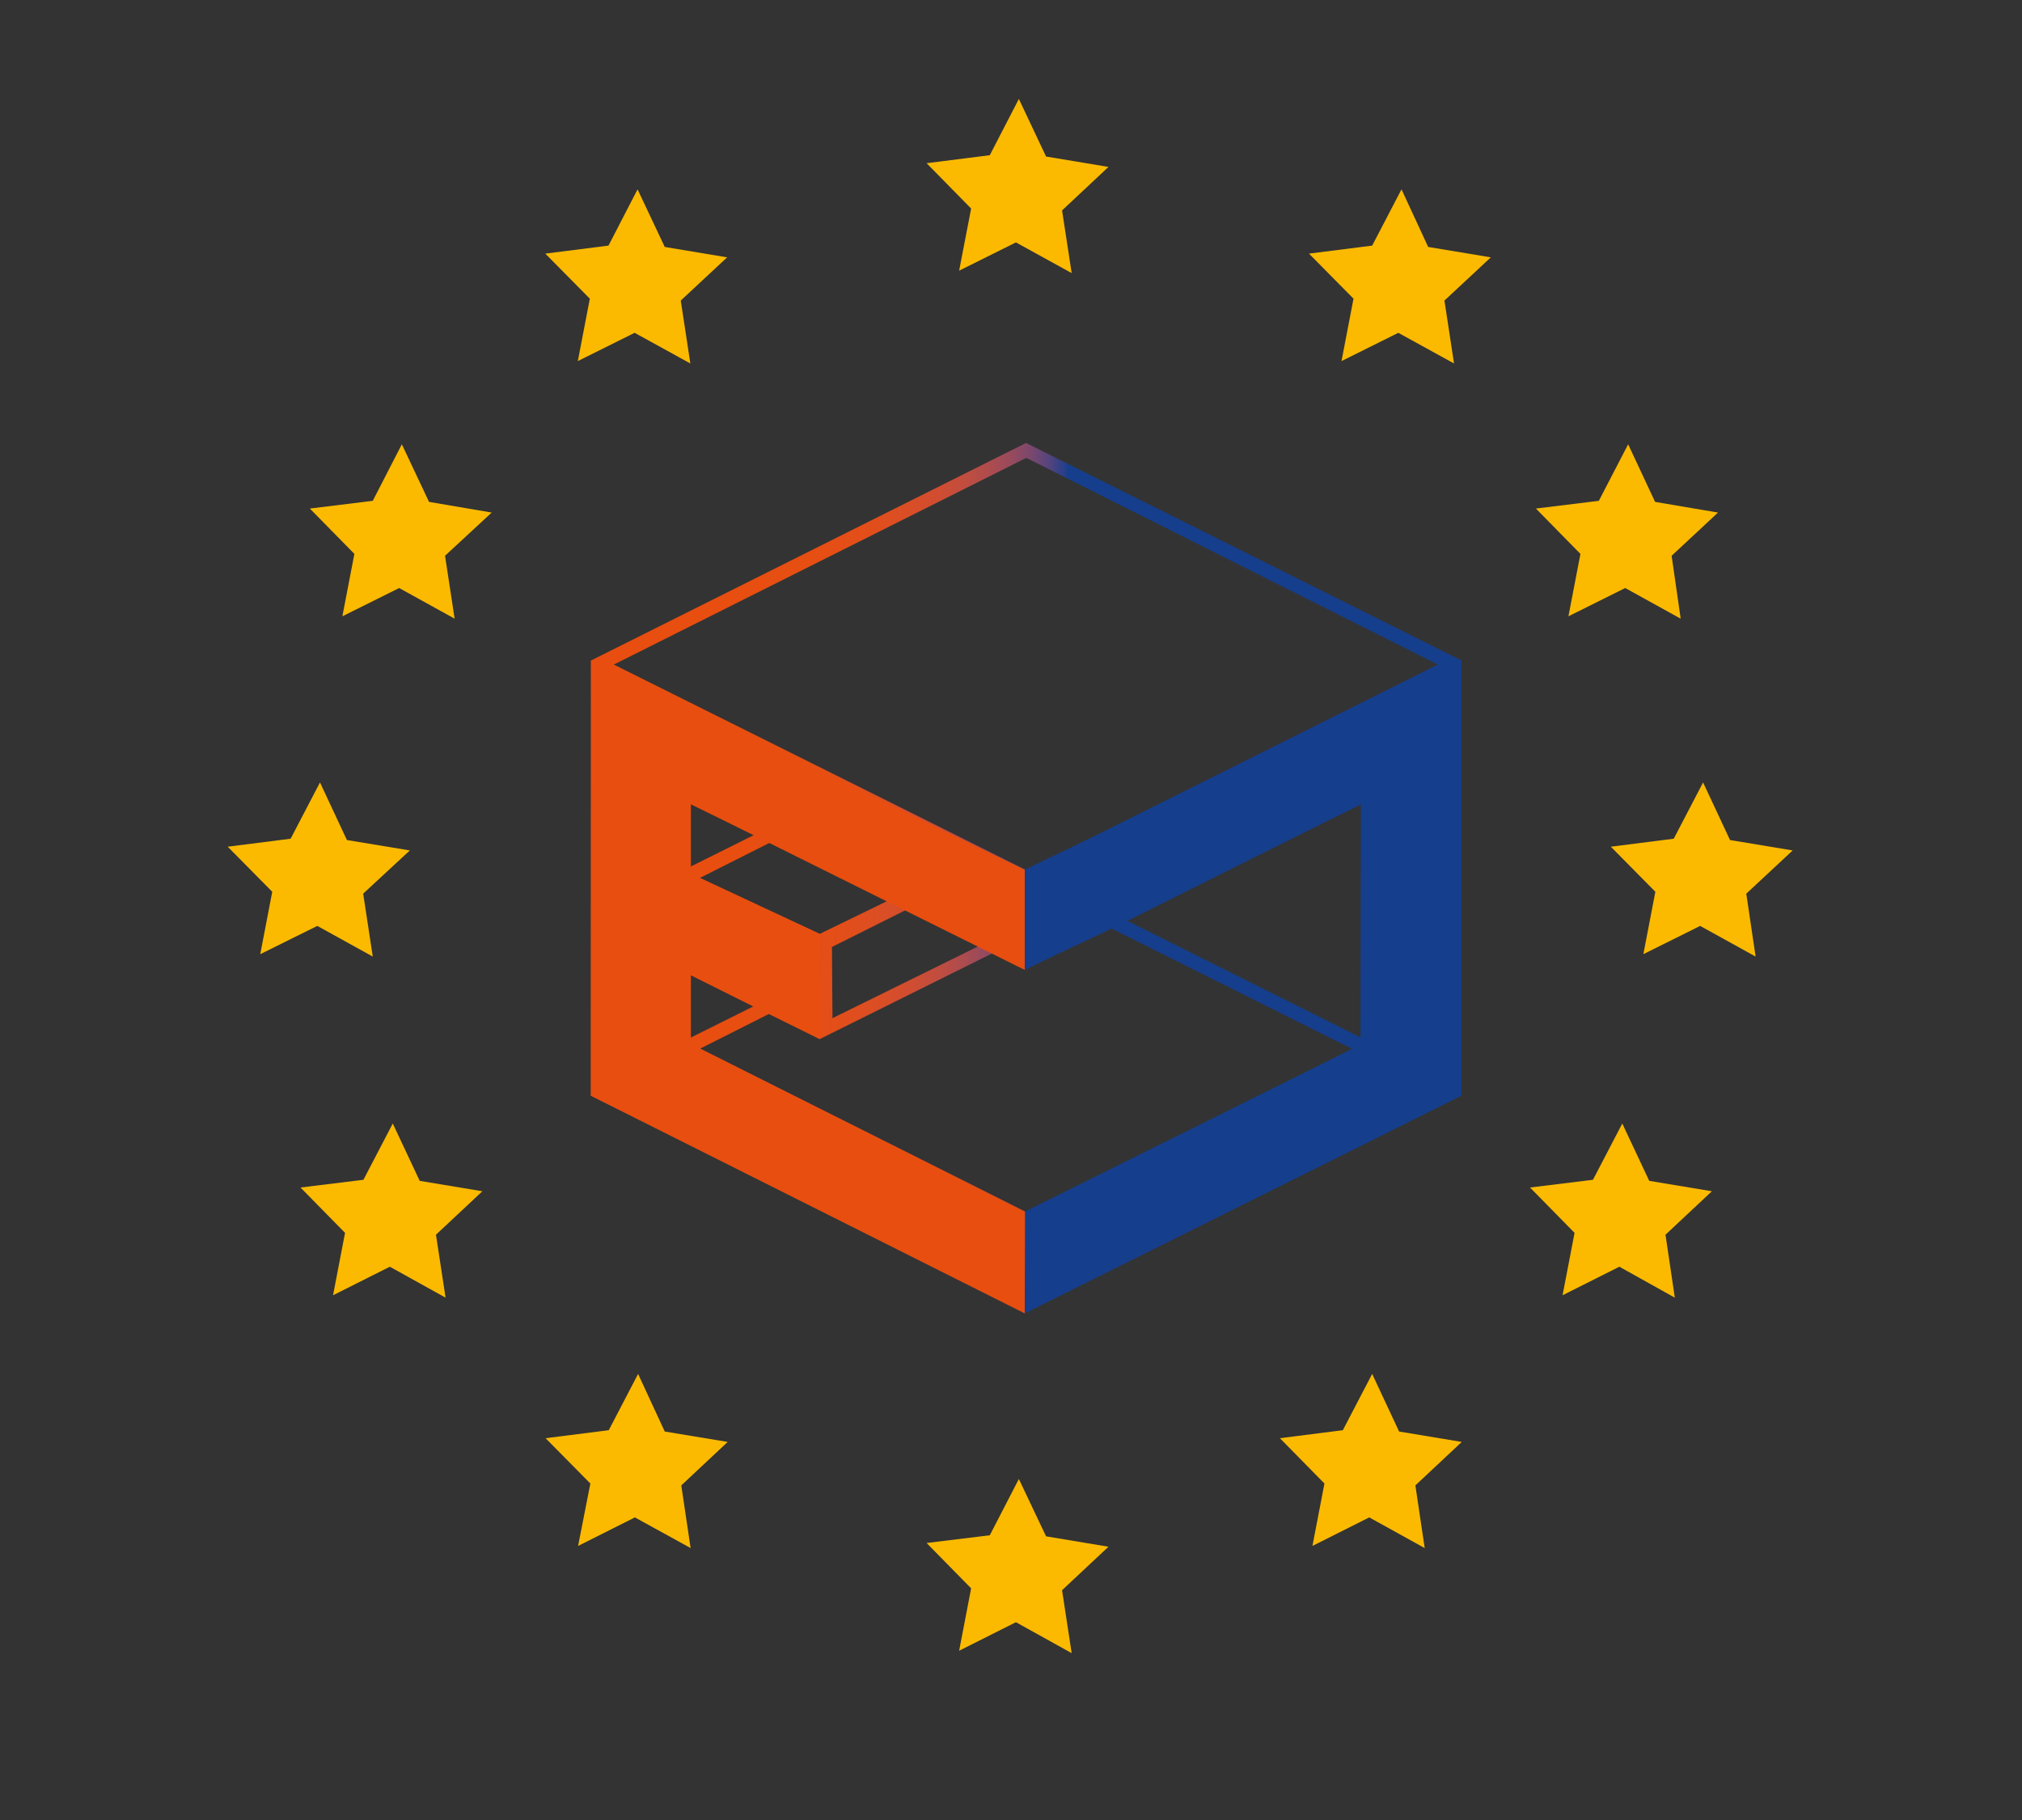 <?xml version="1.0" encoding="utf-8"?>
<!-- Generator: Adobe Illustrator 28.0.0, SVG Export Plug-In . SVG Version: 6.00 Build 0)  -->
<svg version="1.1" id="Calque_1" xmlns="http://www.w3.org/2000/svg" xmlns:xlink="http://www.w3.org/1999/xlink" x="0px" y="0px"
	 viewBox="0 0 75.83 68.26" style="enable-background:new 0 0 75.83 68.26;" xml:space="preserve">
<rect x="0" y="0" width="75.83" height="68.26" fill="#333333" stroke="none"/>
<style type="text/css">
	.st0{fill:#FBBA00;}
	.st1{fill:url(#SVGID_1_);}
	.st2{fill:#FFFFFF;}
	.st3{fill:#153E8C;}
	.st4{fill:#E84E0F;}
</style>
<g>
	<polygon class="st0" points="38.21,3.71 39.23,5.87 41.57,6.26 39.83,7.89 40.19,10.24 38.1,9.09 35.97,10.15 36.42,7.82 
		34.75,6.12 37.12,5.82 	"/>
	<polygon class="st0" points="38.21,55.46 39.23,57.61 41.57,58 39.83,59.63 40.19,61.99 38.1,60.83 35.97,61.9 36.42,59.56 
		34.75,57.86 37.12,57.57 	"/>
	<polygon class="st0" points="23.91,7.1 24.93,9.26 27.27,9.65 25.53,11.27 25.89,13.63 23.8,12.48 21.67,13.54 22.12,11.2 
		20.45,9.51 22.82,9.21 	"/>
	<polygon class="st0" points="52.56,7.1 53.56,9.26 55.91,9.65 54.17,11.27 54.53,13.63 52.44,12.48 50.31,13.54 50.76,11.2 
		49.09,9.51 51.46,9.21 	"/>
	<polygon class="st0" points="15.07,16.66 16.09,18.82 18.44,19.22 16.69,20.84 17.05,23.2 14.97,22.05 12.84,23.11 13.29,20.77 
		11.62,19.07 13.98,18.78 	"/>
	<polygon class="st0" points="61.06,16.66 62.07,18.82 64.43,19.22 62.69,20.84 63.03,23.2 60.95,22.05 58.82,23.11 59.27,20.77 
		57.6,19.07 59.96,18.78 	"/>
	<polygon class="st0" points="12,29.34 13.01,31.5 15.37,31.89 13.62,33.51 13.98,35.87 11.9,34.72 9.76,35.78 10.21,33.44 
		8.54,31.75 10.9,31.45 	"/>
	<polygon class="st0" points="63.87,29.34 64.88,31.5 67.23,31.89 65.49,33.51 65.84,35.87 63.76,34.72 61.63,35.78 62.08,33.44 
		60.41,31.75 62.77,31.45 	"/>
	<polygon class="st0" points="14.73,42.13 15.74,44.28 18.09,44.67 16.35,46.3 16.71,48.66 14.62,47.5 12.49,48.57 12.94,46.23 
		11.27,44.53 13.63,44.24 	"/>
	<polygon class="st0" points="60.84,42.13 61.85,44.28 64.2,44.67 62.46,46.3 62.81,48.66 60.73,47.5 58.6,48.57 59.05,46.23 
		57.38,44.53 59.74,44.24 	"/>
	<polygon class="st0" points="51.46,51.52 52.47,53.68 54.82,54.07 53.08,55.7 53.43,58.05 51.35,56.9 49.22,57.97 49.67,55.63 
		48,53.93 50.36,53.63 	"/>
	<polygon class="st0" points="23.93,51.52 24.93,53.68 27.29,54.07 25.55,55.7 25.9,58.05 23.81,56.9 21.68,57.97 22.14,55.63 
		20.46,53.93 22.83,53.63 	"/>
</g>
<g>
	
		<linearGradient id="SVGID_1_" gradientUnits="userSpaceOnUse" x1="23.927" y1="34.541" x2="40.602" y2="33.609" gradientTransform="matrix(1 0 0 -1 0 66.64)">
		<stop  offset="0" style="stop-color:#E84E0F"/>
		<stop  offset="0.341" style="stop-color:#E74E11"/>
		<stop  offset="0.464" style="stop-color:#E34E19"/>
		<stop  offset="0.552" style="stop-color:#DB4E24"/>
		<stop  offset="0.623" style="stop-color:#D14D30"/>
		<stop  offset="0.683" style="stop-color:#C24D3E"/>
		<stop  offset="0.737" style="stop-color:#AF4C4D"/>
		<stop  offset="0.786" style="stop-color:#984A5D"/>
		<stop  offset="0.831" style="stop-color:#7A486D"/>
		<stop  offset="0.872" style="stop-color:#55447D"/>
		<stop  offset="0.909" style="stop-color:#263F8A"/>
		<stop  offset="0.916" style="stop-color:#153E8C"/>
	</linearGradient>
	<path class="st1" d="M38.48,16.61l16.32,8.15v16.32l-16.32,8.13l-16.32-8.13V24.77L38.48,16.61z M23.02,24.92l15.47,7.71
		l15.43-7.71l-15.43-7.75L23.02,24.92z M28.28,31.31l-2.39-1.16v2.35L28.28,31.31z M28.25,37.74l-2.35-1.18v2.35L28.25,37.74z
		 M30.74,35.02l2.57-1.25l-4.44-2.17l-2.62,1.32L30.74,35.02z M38.48,45.45l12.23-6.12l-9.02-4.51l-3.18,1.5l-1.22-0.61l-6.54,3.25
		l-1.91-0.94l-2.58,1.3L38.48,45.45z M36.76,35.45L34,34.11l-2.8,1.4l0.02,2.67L36.76,35.45z M54.27,40.77V25.34l-15.38,7.65v2.54
		l12.67-6.24v10.2L38.71,45.9v2.62L54.27,40.77z M42.28,34.53l8.76,4.38v-8.76L42.28,34.53z"/>
</g>
<polygon class="st2" points="38.04,33.08 38.04,35.52 25.47,29.37 25.47,33.13 30.34,35.48 30.34,38.18 25.47,35.79 25.47,39.51 
	38.04,45.88 38.04,48.35 22.61,40.66 22.61,25.38 "/>
<polygon class="st3" points="38.43,32.61 54.8,24.77 54.8,41.09 38.43,49.25 38.44,45.43 51.02,39.18 51.04,30.16 38.43,36.37 "/>
<polygon class="st4" points="38.43,32.61 38.43,36.37 25.91,30.15 25.91,32.77 30.74,35.02 30.75,38.97 25.91,36.57 25.91,39.16 
	38.44,45.43 38.43,49.25 22.16,41.09 22.17,24.77 "/>
</svg>
